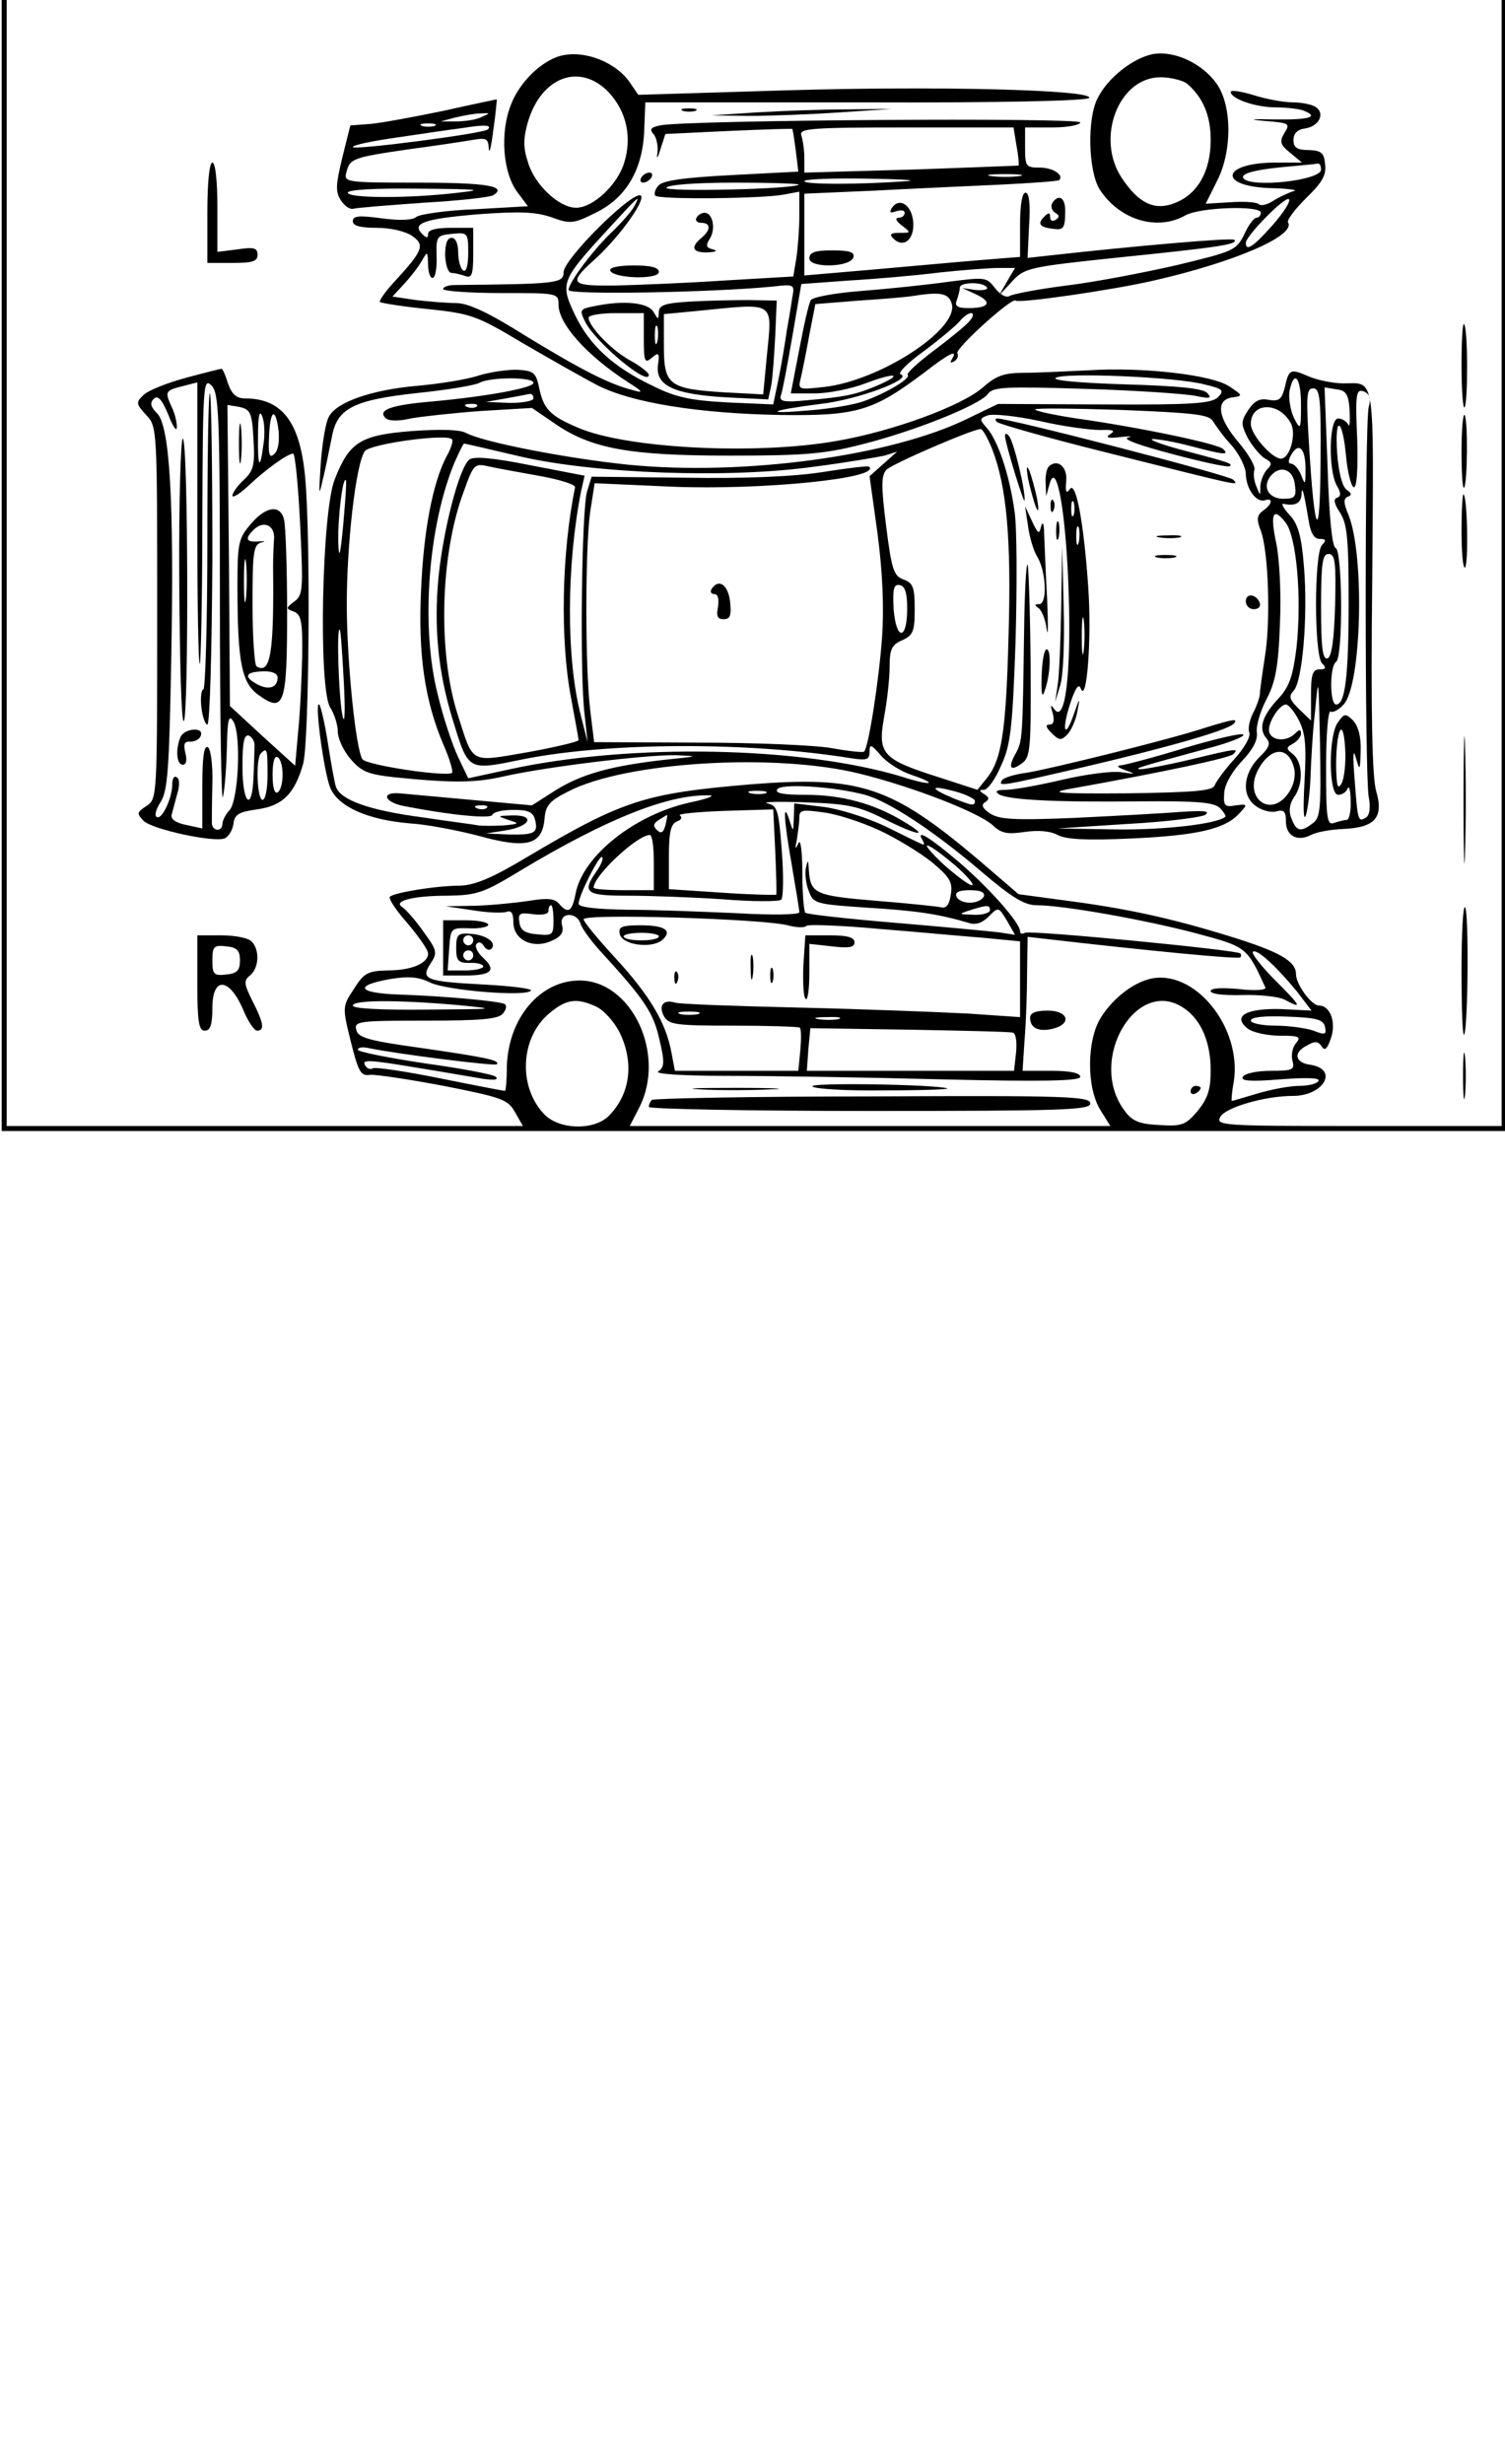 <?xml version="1.0"?>
<svg width="300" height="491" xmlns="http://www.w3.org/2000/svg" xmlns:svg="http://www.w3.org/2000/svg" preserveAspectRatio="xMidYMid meet">
 <g>
  <title>Layer 1</title>
  <path id="svg_2" fill="black" d="m1.033,-264.9c-0.4,0.3 -0.7,110.8 -0.7,245.5l0,244.8l150,0l150,0l-0.2,-245.3l-0.3,-245.2l-149.1,-0.3c-82,-0.1 -149.4,0.1 -149.7,0.5zm298.3,244.8l0,244.5l-28.5,0c-27.3,0 -28.5,-0.1 -27.6,-1.8c1,-1.9 8.9,-4.2 14.5,-4.2c6.1,0 9.2,-5.3 3.5,-6.2c-3.1,-0.4 -3.5,-2.4 -0.8,-3.8c1.7,-1 2.3,-0.9 3,0.1c0.6,1 1.1,0.6 1.8,-1.4c1.2,-3.2 0,-6.7 -2.3,-6.7c-1.5,0 -4.6,-4.2 -4.6,-6.3c0,-2.6 -3.4,-4.5 -13.5,-7.6c-11.7,-3.6 -20.5,-5.5 -32.9,-7.1l-8.9,-1.2l-7.8,-6.7c-17.6,-14.9 -23.8,-16.9 -45.5,-15.2c-21.2,1.8 -25.5,3.1 -45,14.7c-6.7,4 -10.1,5.4 -13,5.5c-4.8,0 -13.2,1.4 -14,2.2c-0.4,0.3 1.2,2.7 3.5,5.3c2.2,2.6 4.1,5.3 4.1,6c0,2 -3.3,3.4 -8.2,3.4c-3.8,0.1 -4.6,0.5 -6.6,3.7c-2.3,3.5 -2.3,3.6 -0.6,10.5c1.5,6 2,6.9 3.8,6.6c1.2,-0.1 7.8,0.9 14.7,2.2c11.6,2.3 12.8,2.7 14.2,5.2l1.6,2.8l-51.4,0l-51.5,0l0,-244.5l0,-244.5l149,0l149,0l0,244.5zm-126.9,178.5c4.7,1.3 13.6,7.1 23.2,15.3c6.1,5.2 8.6,6.7 11,6.7c5.3,0 21.6,2.9 31.8,5.6c10.1,2.7 10.1,2.7 13.8,10.8c0.2,0.5 -2,0.7 -5.3,0.3c-3.4,-0.3 -5.6,-0.2 -5.6,0.4c0,0.6 2.6,0.9 6.3,0.8c3.4,-0.1 7.2,0.3 8.4,0.9c3.7,2 3.4,1.4 -1.9,-3.9c-2.7,-2.7 -4.7,-5.3 -4.4,-5.6c0.7,-0.8 4.7,2.9 8.8,7.9l2.9,3.8l-6,-0.3c-7,-0.2 -9.9,1.4 -6.7,3.9c1.1,0.8 4,1.4 6.4,1.4c3.8,0 4.3,0.2 3.2,1.5c-0.7,0.8 -1,2.4 -0.7,3.5c0.5,1.8 0,2 -4.3,2c-2.7,0 -5.2,0.5 -5.6,1.2c-0.5,0.8 1.4,1 7.5,0.5c5.2,-0.4 8,-0.3 7.6,0.3c-0.3,0.6 -2.1,1 -3.9,1c-1.8,0 -5.5,0.7 -8.2,1.5c-2.7,0.8 -5,1.5 -5.2,1.5c-0.1,0 0,-1.7 0.4,-3.8c1.7,-10.9 -7.9,-22.7 -16.8,-20.5c-3.5,0.9 -7.4,4 -9.7,7.7c-2.8,4.5 -2.9,13.8 -0.1,18.4l2,3.2l-47.9,0l-47.9,0l1.9,-3.7c5.4,-10.6 -1.5,-25.3 -11.9,-25.3c-7.9,0 -14.2,7.5 -14.5,17.1c0,2.7 -0.2,4.9 -0.4,4.9c-0.2,0 -6,-1.1 -12.9,-2.5c-6.9,-1.4 -13,-2.3 -13.4,-2c-0.5,0.3 -1.1,0.1 -1.5,-0.5c-0.8,-1.3 0.3,-1.3 11,0.5c5,0.8 10.6,1.8 12.5,2.1c2.2,0.3 3.1,0.2 2.5,-0.4c-0.5,-0.5 -7,-1.7 -14.2,-2.7c-7.3,-1.1 -13.3,-2.3 -13.3,-2.7c0,-0.5 1,-0.6 2.3,-0.3c5.3,1.1 24.9,3.6 25.4,3.2c0.7,-0.8 -2.2,-1.4 -15.4,-3.3c-10.1,-1.4 -12.2,-2 -12.6,-3.5c-0.5,-1.8 0.4,-1.9 13.8,-1.9c11,0 14.5,-0.3 15.4,-1.4c0.7,-0.8 0.8,-1.6 0.4,-1.9c-1.1,-0.6 -12.1,-1.6 -21.1,-1.9c-8.3,-0.3 -9.1,-1.8 -1.7,-3.1c3.7,-0.6 5.7,-0.4 7.9,0.7c3.3,1.6 19.3,2.9 20.1,1.6c0.2,-0.4 -4,-0.9 -9.4,-1.2c-11.5,-0.6 -12.7,-1 -10.6,-4.2c1.4,-2.1 1.3,-2.6 -1.4,-6.3c-1.6,-2.3 -3.5,-4.4 -4.2,-4.9c-2,-1.2 1.9,-2.3 9,-2.3c5.8,-0.1 7.1,-0.5 14.5,-5c17.3,-10.4 29.5,-15.2 37.6,-15c1.4,0 -0.3,0.7 -3.7,1.4c-11.1,2.4 -21.5,10.7 -22.9,18.2c-0.7,3.6 -1.5,4.1 -3.3,2c-0.8,-1 -2.3,-1.2 -5.8,-0.6c-2.7,0.4 -7.5,0.9 -10.8,1l-6,0.1l5.4,0.8c3,0.5 6,0.6 6.8,0.3c0.9,-0.3 1.3,0.3 1.3,2.1c0,3.5 3.9,5.4 7.6,3.7c1.9,-0.8 2.5,-1.7 2.1,-3.1c-0.7,-2.6 2.9,-2.8 3.7,-0.3c0.3,1 2.1,3.4 3.8,5.3c9,9.8 10.7,12.4 11.9,17.7c1.1,4.6 1,5.6 -0.2,6.4c-0.9,0.5 4.3,0.9 13.6,0.9c8.3,0 27.5,0.3 42.8,0.7c20.7,0.5 27.7,0.3 27.7,-0.5c0,-0.8 -2.1,-1.2 -5.7,-1.2l-5.8,0l0.4,-6.2c0.3,-3.5 0.5,-9.5 0.5,-13.4l0.1,-7.1l3.5,0.4c20.8,2.4 38.5,4.1 38.9,3.7c0.2,-0.2 0.2,-0.6 0,-0.8c-0.8,-0.7 -42,-4.7 -42.9,-4.1c-0.6,0.3 -1,0.2 -1,-0.3c0,-1.7 -6.2,-8.7 -12.3,-13.9c-5.9,-5 -8.6,-6.6 -7.1,-4.2c0.4,0.7 0.3,1 -0.2,0.7c-0.5,-0.2 -3.8,-1.8 -7.4,-3.6c-3.7,-1.7 -9,-3.4 -12.2,-3.8l-5.8,-0.7l-0.1,2.9c-0.1,2.9 -0.1,2.9 -0.9,0.4c-1.3,-4.1 -1.1,0 0.5,9c0.8,4.7 1.5,8.9 1.5,9.4c0,0.5 -5.3,0.6 -12.2,0.2c-6.8,-0.3 -16.7,-0.7 -22,-0.7c-6.3,-0.1 -9.8,-0.5 -9.8,-1.2c0,-1.6 4.2,-9.9 4.7,-9.3c0.3,0.3 -0.2,1.5 -1.1,2.8c-3,4.3 -2.2,4.9 6.2,4.9c4.2,0 12.7,0.3 18.7,0.7c6.1,0.5 11.4,0.5 11.9,0.1c0.4,-0.4 0.5,-4.8 0.1,-9.8c-0.6,-8.1 -0.9,-9 -2.9,-9.4c-1.1,-0.3 2.3,-0.4 7.6,-0.2c8.5,0.3 10.5,0.7 15.9,3.4c6.8,3.4 9.1,3.6 3.5,0.3c-5.8,-3.5 -12.3,-5.2 -19.2,-5.2c-4.6,0 -6.3,-0.3 -5.8,-1.1c0.7,-1.2 11.1,-0.6 17.5,1.1zm-19.8,-0.3c-0.7,0.2 -2.1,0.2 -3,0c-1,-0.3 -0.4,-0.5 1.2,-0.5c1.7,0 2.4,0.2 1.8,0.5zm1.9,11.5c0.2,4.6 0.3,8.5 0.2,8.7c-0.2,0.1 -5,0 -10.8,-0.4l-10.6,-0.7l0,-6.5c0,-4.9 0.4,-6.5 1.6,-7c0.9,-0.3 1.1,-0.8 0.6,-1.2c-0.6,-0.3 3.4,-0.7 8.8,-0.9l9.8,-0.3l0.4,8.3zm20.6,-4.2c3.5,1.6 8.2,4.5 10.6,6.4c3.6,3 4.2,4 3.8,6.5c-0.3,2 -0.9,2.8 -2,2.5c-1,-0.2 -6.8,-0.8 -13.1,-1.3c-11.9,-1 -12.9,-1.4 -13.2,-6.1c-0.1,-2.1 -0.2,-2.2 -0.6,-0.4c-0.2,1.1 0,3.2 0.6,4.6c0.9,2.5 1.4,2.6 11.8,3.3c9.9,0.6 14.2,1.3 20,3c1.4,0.5 2.7,0.1 4.1,-1.3c1.9,-1.9 1.9,-1.9 3.6,0.9l1.6,2.8l-3.2,-0.5c-1.8,-0.2 -11.1,-1.1 -20.7,-1.9c-9.6,-0.8 -17.6,-1.7 -17.9,-2c-0.3,-0.3 -0.6,-3.9 -0.6,-8c0,-4.6 -0.4,-6.9 -0.8,-5.8c-0.6,1.3 -0.7,1.1 -0.3,-0.7c0.2,-1.4 0.5,-3.3 0.5,-4.4c0,-1.6 0.5,-1.7 4.8,-1.1c2.6,0.3 7.5,1.9 11,3.5zm-42.5,-0.9c-0.4,1.5 -0.9,1.7 -1.7,0.9c-0.8,-0.8 -0.7,-1.3 0.4,-2c0.8,-0.5 1.6,-1 1.7,-1c0,0 -0.1,0.9 -0.4,2.1zm-2.3,7.4l0,5.5l-6,0c-3.3,0 -6,-0.2 -6,-0.5c0,-2.4 8.7,-10.5 11.2,-10.5c0.5,0 0.8,2.5 0.8,5.5zm60,0.5c2.5,2.2 4,4 3.4,4c-0.6,0 -3,-1.8 -5.5,-4c-2.4,-2.2 -3.9,-4 -3.4,-3.9c0.6,0 3,1.8 5.5,3.9zm5.8,6.2c-0.3,0.7 -1.5,1.3 -2.8,1.3c-1.3,0 -2.5,-0.6 -2.7,-1.3c-0.3,-0.8 0.6,-1.2 2.7,-1.2c2.1,0 3,0.4 2.8,1.2zm-85.8,4.9c0,2.8 -0.2,3 -3.2,2.7c-2.5,-0.2 -3.4,-0.8 -3.6,-2.4c-0.3,-1.8 0.1,-2 2.8,-1.6c1.8,0.2 3,0 3,-0.7c0,-0.6 0.2,-1.1 0.5,-1.1c0.3,0 0.5,1.4 0.5,3.1zm87,-2.1c0,0.5 -1.5,1 -3.2,0.9c-3.1,-0.1 -3.2,-0.1 -0.8,-0.9c3.5,-1.1 4,-1.1 4,0zm-40.3,3c1.8,0.5 3.5,0.5 3.7,0.1c0.3,-0.3 6.7,-0.1 14.3,0.6c7.6,0.6 17.1,1.5 21.1,1.8l7.2,0.7l0,7.5l0,7.6l-10.2,-0.7c-5.7,-0.3 -20.9,-0.9 -33.8,-1.2c-12.9,-0.3 -24.1,-0.7 -24.8,-1c-2.3,-0.7 -3.3,0.6 -2.2,2.7c1,1.7 2.2,1.9 13.9,1.9c7,0 13,0.2 13.2,0.4c0.3,0.3 0.3,2.3 0.1,4.5l-0.4,4.1l-12.3,0l-12.3,0l-0.7,-3.7c-1.1,-5.9 -4.3,-11.3 -11.1,-18.7c-3.5,-3.8 -6.4,-7.3 -6.4,-7.8c0,-1.2 35.7,-0.1 40.7,1.2zm-65.7,15.9c8,0.8 7.7,0.8 -6.2,0.9c-9.3,0.1 -14.8,-0.2 -14.8,-0.8c0,-1.1 8.4,-1.2 21,-0.1zm27.5,0.3c1.5,0.7 3.5,2.9 4.6,5c3,6 2.3,12.4 -2.1,16.8c-2.9,2.9 -9.9,2.8 -12.9,-0.4c-5.2,-5.5 -4.7,-15.2 1,-20c3.4,-2.9 5.5,-3.2 9.4,-1.4zm117.3,0.4c3.3,2.3 5.2,6.7 5.2,12.3c0,3.9 -0.6,5.6 -2.6,8.1c-2.4,2.8 -3.1,3.1 -7.7,2.8c-4,-0.2 -5.4,-0.8 -6.9,-2.9c-7.5,-10.1 2.5,-27 12,-20.3zm-97,1.1c-1,0.2 -2.6,0.2 -3.5,0c-1,-0.3 -0.2,-0.5 1.7,-0.5c1.9,0 2.7,0.2 1.8,0.5zm28,1c-1,0.2 -2.8,0.2 -4,0c-1.3,-0.2 -0.5,-0.4 1.7,-0.4c2.2,-0.1 3.2,0.1 2.3,0.4zm97,1.6c0.3,1.5 0,1.6 -2.3,0.7c-1.4,-0.5 -4.9,-1 -7.6,-1c-2.7,0 -4.9,-0.5 -4.9,-1c0,-0.7 2.7,-1 7.2,-0.8c6,0.2 7.3,0.6 7.6,2.1zm-62.2,1.1c0.6,0.2 0.8,2 0.6,4l-0.4,3.6l-20.7,0l-20.6,0l0.3,-4.3l0.4,-4.2l19.6,0.3c10.8,0.2 20.2,0.4 20.8,0.6z"/>
  <path id="svg_81" fill="black" d="m111.833,11.1c-3.9,1 -8.3,5.3 -10,9.8c-2.2,5.6 -1.6,13.5 1.3,17.4l2.1,2.8l-10.5,0.6c-5.7,0.2 -11,1 -11.7,1.5c-0.8,0.7 -3.3,0.8 -7,0.3c-4.5,-0.6 -5.7,-0.5 -5.7,0.6c0,0.9 1.5,1.3 4.8,1.3c2.7,0 5.7,0.7 7,1.6c2.6,1.8 2.2,2.9 -3.2,8.8c-2,2.1 -3.4,4.1 -3.2,4.4c0.3,0.2 4.6,0.9 9.6,1.4c8.6,0.9 9.7,1.3 18.9,6.8c5.5,3.2 12.2,7 14.9,8.4c6.9,3.5 20.2,5.6 36.4,5.9c15.1,0.2 18.4,-0.7 28.5,-8.3c5.3,-4.1 7,-4.9 5.7,-2.8c-0.4,0.7 -0.3,0.8 0.5,0.4c0.6,-0.4 0.9,-1.1 0.6,-1.6c-0.5,-0.9 10.9,-11.2 11.6,-10.5c0.7,0.6 19.4,-2.1 27.6,-4c16.2,-3.7 28.4,-9 26.7,-11.6c-0.2,-0.5 1.4,-2.6 3.6,-4.8c3.2,-3.1 4.1,-4.6 3.8,-6.8c-0.2,-2.3 -0.8,-2.7 -3.3,-2.8c-2.3,0 -3,-0.5 -3,-2c0,-1.3 0.8,-2.1 2.3,-2.3c2.8,-0.4 4.1,-3 2.1,-4.3c-0.8,-0.5 -2.8,-0.9 -4.5,-0.9c-1.7,0 -5.2,-0.6 -7.7,-1.4c-2.6,-0.8 -4.7,-1.1 -4.7,-0.7c0,1.4 5,3.1 9,3.1c2.1,0 4.5,0.3 5.4,0.6c3.4,1.3 1.3,1.9 -5.6,1.8c-4.8,-0.1 -5.5,0 -2.1,0.3c5,0.4 5.2,0.5 4,2.4c-1,1.7 -0.9,2.3 1.2,4l2.3,1.9l-5.2,0c-11.1,0 -11.7,4.9 -0.6,5.1c3.3,0.1 5.2,0.4 4.1,0.6c-1,0.3 -2.9,1.2 -4,1.9c-1.2,0.8 -2.5,1.1 -2.9,0.7c-0.3,-0.4 -2.9,-0.6 -5.6,-0.4l-5,0.3l2.2,-4.4c3.1,-5.9 3.1,-15.1 0,-19.5c-2.9,-4.1 -8.5,-6.7 -12.8,-5.9c-3.9,0.8 -8.9,4.7 -10.9,8.7c-2.2,4.1 -1.9,14.7 0.4,18.3c4,6.1 11.5,8.3 17.1,5.1c2.9,-1.6 15,-2 15,-0.5c0,0.5 -0.4,1 -0.9,1c-0.5,0 -1.6,1.5 -2.4,3.3c-1.6,3.2 -2.1,3.4 -13.3,6.1c-6.5,1.5 -16.4,3.4 -22.1,4.1c-5.6,0.7 -10.8,1.7 -11.4,2.1c-0.7,0.4 -1.9,-0.3 -2.9,-1.6c-1.7,-2.2 -1.9,-2.2 -9.6,-1.2c-4.3,0.6 -12.1,1.4 -17.2,1.8c-5.1,0.4 -9.5,1.2 -9.9,1.8c-0.4,0.6 -1.4,5 -2.3,9.8l-1.7,8.8l4.8,0c2.7,0 7.2,-0.9 10.1,-2c6,-2.3 7.8,-1.9 2.2,0.5c-4.3,1.8 -6.3,2.2 -14.2,2.9c-4.2,0.4 -5.2,0.2 -4.9,-0.9c0.3,-0.7 1.3,-6 2.3,-11.8l1.8,-10.5l9.6,-0.7c5.2,-0.3 13.3,-1 18,-1.6c4.7,-0.5 10,-0.9 11.8,-0.9l3.2,0l-1.6,2.7l-1.6,2.8l2.6,-2.8c2.5,-2.7 3.2,-2.9 21.4,-4.8c19.5,-2 23.8,-2.6 22.9,-3.5c-0.4,-0.5 -20.6,1.3 -36.7,3.1l-4.5,0.5l0.3,-6.5c0.3,-4.2 0,-6.5 -0.7,-6.5c-0.7,0 -1.1,2.5 -1.1,6.4l0,6.4l-8.7,0.7c-4.9,0.4 -14.5,1.3 -21.5,1.9l-12.8,1.1l0,-8.1l0,-8.2l13.8,-0.6c7.5,-0.4 18.9,-0.9 25.2,-1.2c6.3,-0.3 11.6,-0.7 11.8,-0.9c1,-1 -1.2,-2.5 -3.9,-2.5c-2.7,0 -2.9,-0.2 -2.9,-4l0,-4l5.5,0c3,0 5.5,-0.5 5.5,-1c0,-1 -79,-0.5 -83.8,0.6c-1.9,0.4 -2.1,0.8 -1.2,1.8c0.6,0.8 0.9,2.5 0.7,3.8c-0.2,1.2 0.1,0.9 0.6,-0.8l1,-3.1l12.6,-0.6c6.9,-0.3 12.6,-0.5 12.7,-0.4c0.1,0.1 0.4,2.1 0.7,4.3l0.5,4.2l-13.4,0.7c-9.6,0.5 -13.7,1.1 -14.5,2.1c-0.7,0.8 -0.9,1.7 -0.6,2c0.8,0.8 21,0.6 25.5,-0.2l3.2,-0.6l0,4.8c0,2.7 -0.3,6.5 -0.6,8.5l-0.6,3.6l-13.7,0.8c-7.5,0.5 -17.3,0.9 -21.8,1c-8.9,0.1 -9.4,-0.4 -4.3,-5c4.8,-4.3 10,-11.4 9.5,-12.8c-0.8,-2 -15.5,12.4 -15.5,15.2c0,2.2 -1.6,2.3 -21.7,2.5c-1.3,0 -2.3,0.4 -2.3,0.8c0,0.4 5.2,0.8 11.5,0.8c11.3,0 11.5,0 11.5,2.3c0,3.9 5.7,10.2 13.9,15.5c2.9,1.8 3.1,2.2 1.1,1.6c-4.9,-1.2 -10.6,-4.2 -21.3,-10.7c-7.6,-4.8 -11.7,-6.7 -14.1,-6.7c-1.8,0 -5.4,-0.3 -8,-0.6l-4.7,-0.7l2.4,-2.6c1.3,-1.4 2.9,-3.5 3.5,-4.6c1.1,-1.9 1.1,-1.8 1.2,0.7c0,1.6 0.4,2.8 0.9,2.8c0.5,0 0.9,-1.9 0.8,-4.3c-0.1,-4 0,-4.2 3.1,-4.5c3.1,-0.3 3.2,-0.2 3.2,3.8c0,2.5 -0.4,3.9 -1,3.5c-0.5,-0.3 -1,-1.9 -1,-3.6c0,-1.7 -0.5,-2.9 -1.3,-2.9c-0.9,0 -1.3,1.2 -1.3,3.5c0.1,2 0.6,3.5 1.3,3.5c0.6,0 1.8,0.3 2.7,0.6c1.3,0.5 1.6,-0.2 1.6,-4.5l0,-5.1l-4.5,0c-2.8,0 -4.5,0.4 -4.5,1.2c0,0.9 -0.3,0.9 -1.2,0c-2.1,-2.1 0.4,-3 11.2,-3.9c8.2,-0.6 11.4,-0.5 14.6,0.6c3.8,1.4 4.4,1.3 9,-1c6,-3 9.3,-8.7 9.5,-16.7l0.2,-5.2l44.1,0c26.4,0.1 44.2,-0.3 44.4,-0.9c0.5,-1.6 -29.9,-2.4 -60.3,-1.5l-29.6,0.9l-1.5,-2.2c-2.7,-4.2 -9.1,-6.8 -13.9,-5.6zm9.6,7.4c3.4,3.7 4.6,8.8 3,13.9c-1.3,4.4 -6.2,9 -9.6,9c-3.4,0 -8.3,-4.6 -9.6,-9.1c-1,-3 -0.9,-4.8 0,-8c2.7,-9.1 10.5,-11.9 16.2,-5.8zm115.1,-1.9c3.2,2.7 4.8,6.3 4.8,11.3c0,6.1 -2.5,10.7 -7,12.5c-4.1,1.7 -7.3,0.2 -10.7,-4.9c-5.3,-7.9 -0.7,-20.1 7.7,-20.1c2,0 4.3,0.6 5.2,1.2zm-33.9,12.5c0.4,2 0.5,3.8 0.4,3.9c-0.1,0 -9.8,0.4 -21.4,0.8l-21.3,0.6l0,-2.9c0,-1.6 -0.3,-3.6 -0.6,-4.5c-0.5,-1.4 1.7,-1.6 20.9,-1.6l21.4,0l0.6,3.7zm60.7,4.7c0,2.2 -14.2,3.7 -15.5,1.7c-0.6,-1 2.8,-1.8 10,-2.4c2.2,-0.2 4.3,-0.4 4.8,-0.5c0.4,-0.1 0.7,0.4 0.7,1.2zm-60.2,1.3c-1.6,0.2 -4,0.2 -5.5,0c-1.6,-0.2 -0.3,-0.4 2.7,-0.4c3,0 4.3,0.2 2.8,0.4zm-22.3,1c-9.6,0.7 -20.5,0.7 -20.5,0c0,-0.4 5.5,-0.6 12.3,-0.5c6.7,0.1 10.4,0.3 8.2,0.5zm-21.6,0.7c-1.1,0.9 -27,1.5 -26.4,0.6c0.4,-0.6 6,-1 13.7,-1c7.2,0 12.9,0.2 12.7,0.4zm-32.8,4.3c-0.5,1 -2.4,3.1 -4.1,4.8c-3.9,3.6 -9,10.4 -9,11.9c0,1 28.6,0.5 40.8,-0.7c4.2,-0.5 4.3,-0.4 3.8,2.2c-0.2,1.4 -0.7,4.4 -1.1,6.6c-0.3,2.2 -1,6.4 -1.6,9.4l-1.1,5.3l-9.1,-0.4c-7.3,-0.4 -10.3,-1 -14.7,-3.2c-8.1,-3.8 -12.8,-8.2 -15.7,-14.2c-3,-6.3 -2.8,-6.9 6.1,-16.6c6.6,-7.2 7.1,-7.7 5.7,-5.1zm127.3,3.7c-3.9,4.4 -5.4,5.4 -5.4,3.6c0,-1.4 7.9,-9.4 8.6,-8.7c0.4,0.4 -1.1,2.7 -3.2,5.1zm-57,12.5c0.3,0.4 -0.7,0.6 -2.2,0.5l-2.7,-0.4l2.8,1.3c3.2,1.5 2.6,2.7 -1.6,2.7c-2.2,0 -2.8,-0.4 -2.3,-1.6c0.3,-0.9 0.6,-2 0.6,-2.5c0,-1.1 4.7,-1.2 5.4,0zm-7,3.3c1.3,5.1 -14.3,15.2 -25.3,16.5c-5.3,0.6 -5.4,0.6 -4.8,-1.8c0.3,-1.3 1.1,-5.2 1.7,-8.6l1.2,-6.1l8.7,-0.7c4.7,-0.3 9.5,-0.7 10.6,-0.9c5.7,-0.9 7.3,-0.6 7.9,1.6zm3.6,3.3c-0.7,0.9 -3.9,3.5 -7.1,5.9c-3.2,2.4 -5.6,4.6 -5.3,4.9c0.7,0.7 -4.2,3.6 -8.6,5.2c-2.1,0.8 -7.2,1.6 -11.2,1.9c-9.2,0.8 -7.8,0 2.4,-1.3c7.3,-0.8 18.6,-5 16,-5.9c-0.7,-0.2 1.4,-2.3 4.6,-4.6c3.1,-2.3 6.3,-5 7.1,-5.9c0.7,-0.9 1.8,-1.7 2.3,-1.7c0.6,0 0.5,0.7 -0.2,1.5z"/>
  <path id="svg_86" d="m137.633,60.1c-5.1,0.3 -6.3,0.7 -6.3,2.1c-0.1,1.6 -0.1,1.6 -1.1,-0.1c-1.1,-1.8 -5.9,-2.3 -11.7,-1.1c-3,0.6 -3.1,0.7 -1.8,3.3c2.2,4.1 12.6,12.8 12.6,10.4c0,-0.4 -1.6,-1.7 -3.6,-2.8c-3.6,-1.9 -8.4,-6.8 -8.4,-8.6c0,-0.5 2.5,-0.9 5.5,-0.9l5.5,0l0,5.1c0,4.6 0.2,5 1.6,3.8c1.4,-1.2 1.6,-1 1.2,1.6c-0.4,4 3.3,5.7 13.8,6.3l8.2,0.4l0.6,-2.8c0.3,-1.6 0.6,-6.1 0.8,-9.9l0.3,-7l-5.5,-0.1c-3,0 -8.3,0.1 -11.7,0.3zm15.2,11.1l-0.7,7.4l-7.6,-0.4c-11.2,-0.7 -12.2,-1.4 -12.2,-9.3l0,-6.3l6.3,-0.6c16.3,-1.6 15.3,-2.3 14.2,9.2zm-21.8,-3.1c-0.3,1 -0.5,0.4 -0.5,-1.2c0,-1.7 0.2,-2.4 0.5,-1.8c0.2,0.7 0.2,2.1 0,3z"/>
  <path id="svg_88" d="m88.333,22.1c-5.8,1.2 -12.3,2.4 -14.5,2.6l-4,0.3l-1.6,6.4c-1.3,5.4 -1.4,6.8 -0.3,8.5c0.7,1.1 1.8,1.9 2.5,1.7c0.7,-0.2 7,-0.7 14,-1.2c7.1,-0.4 13.3,-1.1 13.9,-1.5c2.9,-1.8 -1.4,-2.5 -15,-2.5c-14.4,0 -14.8,-0.1 -14.3,-2c0.7,-2.8 1.2,-3 12.1,-4.6c5.3,-0.7 11.2,-1.6 13,-1.9c2.8,-0.5 3.2,-0.3 3.3,1.7c0.1,1.3 0.5,-0.4 0.9,-3.7c0.5,-3.3 0.7,-6 0.7,-6.1c-0.1,0 -4.9,1 -10.7,2.3zm7.5,1.3c-1.1,0.5 -3.3,0.8 -5,0.8l-3,0l3,-0.8c1.7,-0.4 3.9,-0.8 5,-0.8c2,-0.1 2,-0.1 0,0.8zm-9.2,1.7c-0.7,0.2 -1.9,0.2 -2.5,0c-0.7,-0.3 -0.2,-0.5 1.2,-0.5c1.4,0 1.9,0.2 1.3,0.5zm10.6,0.7c-0.8,0.8 -26.9,4.2 -26.9,3.5c0,-0.4 3.9,-1.2 8.8,-1.9c4.8,-0.7 10.7,-1.6 13.2,-1.9c4.3,-0.7 5.8,-0.6 4.9,0.3zm-5.9,12.6c-10,1.2 -22,1.1 -22,0c0,-0.6 5.3,-0.9 14.3,-0.8c11.8,0.1 13.1,0.2 7.7,0.8z"/>
  <path id="svg_89" d="m136.133,22.1c0.6,0.2 1.8,0.2 2.5,0c0.6,-0.3 0.1,-0.5 -1.3,-0.5c-1.4,0 -1.9,0.2 -1.2,0.5z"/>
  <path id="svg_90" d="m150.833,22.4l-9,0.6l7.5,0.1c4.1,0 12.2,-0.3 18,-0.7l10.5,-0.7l-9,0.1c-4.9,0 -13,0.3 -18,0.6z"/>
  <path id="svg_92" d="m41.333,42.4l0,10l5,0c4,0 5,-0.3 5,-1.6c0,-1.4 -0.7,-1.6 -4,-1.1l-4,0.5l0,-8.9c0,-5.3 -0.4,-8.9 -1,-8.9c-0.6,0 -1,4 -1,10z"/>
  <path id="svg_93" d="m127.833,35.4c-0.3,0.5 -0.2,1 0.4,1c0.5,0 1.3,-0.5 1.6,-1c0.3,-0.6 0.2,-1 -0.4,-1c-0.5,0 -1.3,0.4 -1.6,1z"/>
  <path id="svg_94" d="m209.733,40.5c-0.3,0.6 -0.1,1.5 0.6,1.9c0.9,0.5 0.9,0.9 0.1,1.4c-0.6,0.4 -1.1,0.2 -1.1,-0.5c0,-1 -0.3,-1 -1.2,-0.1c-1.4,1.4 -0.9,2.1 1.8,2.4c2.1,0.3 2.4,-0.1 2.4,-3.7c0,-2.6 -1.4,-3.3 -2.6,-1.4z"/>
  <path id="svg_95" d="m177.733,41.5c-0.5,0.9 -0.2,1 0.9,0.6c1,-0.3 1.7,-0.2 1.7,0.3c0,0.6 -0.6,1 -1.2,1c-0.8,0 -0.5,0.7 0.6,1.5c1.9,1.5 1.9,1.5 -0.4,1.5c-1.8,0 -2.1,0.3 -1.3,1.1c2.1,2.1 4.3,0.2 4,-3.3c-0.3,-3.4 -2.8,-5 -4.3,-2.7z"/>
  <path id="svg_96" d="m138.833,43.4c-0.3,0.5 0.1,1 0.9,1c2,0 2,1.4 0.1,3c-2.3,1.9 -1.8,3 1.3,2.9c1.6,-0.1 2,-0.3 1,-0.6c-1.4,-0.3 -1.5,-0.8 -0.6,-2.2c1.2,-2 0.5,-5.1 -1.1,-5.1c-0.5,0 -1.3,0.4 -1.6,1z"/>
  <path id="svg_97" d="m161.333,51.5c0,2 8.4,1.8 8.8,-0.3c0.2,-1 -0.9,-1.3 -4.3,-1.3c-3.4,0 -4.5,0.4 -4.5,1.6z"/>
  <path id="svg_98" d="m121.633,53.9c0.5,1.6 9.7,1.9 9.7,0.3c0,-0.9 -1.6,-1.3 -5,-1.3c-2.9,0 -4.9,0.4 -4.7,1z"/>
  <path id="svg_99" d="m291.333,72.9c0,4.9 0.3,8.6 0.6,8.3c0.7,-0.8 0.7,-15.9 -0.1,-16.6c-0.3,-0.3 -0.5,3.4 -0.5,8.3z"/>
  <path id="svg_100" d="m37.033,75.3c-3.7,1 -7.5,2.5 -8.4,3.4c-1.6,1.5 -1.5,1.8 0.5,4c2.2,2.3 2.2,2.6 2.2,39.4c0,36.7 0,37.1 -2.1,38.5c-2,1.3 -2,1.5 -0.6,3c1.8,1.7 13.8,4.3 16.1,3.5c0.8,-0.3 1.6,-1.6 1.8,-2.9c0.2,-1.9 1.1,-2.4 4.7,-2.9c5.1,-0.7 7.5,-3.1 9.2,-9.1c1.2,-4.6 1.5,-45.2 0.4,-57c-1,-11.1 -4.6,-15.8 -12,-15.8c-1.7,0 -2.6,-0.8 -3.4,-3c-0.5,-1.7 -1.1,-3 -1.3,-2.9c-0.2,0 -3.4,0.8 -7.1,1.8zm6.8,44.8c0,22.9 0.3,40.3 0.6,38.7c0.4,-1.6 0.7,-6.1 0.8,-9.9c0.1,-5.7 0.4,-6.6 1.3,-5.1c1.6,2.8 1,15.7 -0.8,17.7c-0.8,0.8 -1.4,2.1 -1.4,2.7c0,1.6 -2,1.5 -2.1,-0.1c0,-0.6 0,-4.2 0.1,-7.9c0.1,-3.7 -0.3,-6.9 -0.9,-7.3c-0.8,-0.4 -1.1,2.1 -1.1,7.8l0,8.4l-3.2,-0.7c-2.1,-0.4 -3.2,-1.2 -2.9,-2.1c0.2,-0.8 0.7,-2.6 1.1,-4.1c0.5,-1.6 0.5,-3 -0.1,-3.3c-0.5,-0.4 -0.9,0.3 -0.9,1.4c0,2.8 -2.1,7.2 -3.1,6.5c-0.5,-0.3 -0.1,-1.6 0.8,-3c1.4,-2.2 1.7,-6.6 2.1,-28.3c0.6,-31.8 -0.3,-46.6 -2.8,-49.1c-1.3,-1.3 -1.5,-2.1 -0.7,-2.9c0.8,-0.8 1.6,0 2.9,3.1c0.9,2.4 1.7,3.5 1.7,2.6c0.1,-0.9 -0.4,-2.9 -1.1,-4.3c-1.3,-2.9 -1.2,-3.1 2.5,-4l2.7,-0.7l0,28.3c0,15.5 0.2,28 0.5,27.8c0.2,-0.3 0.5,-13.3 0.5,-28.9c0.1,-26.6 0.2,-28.2 1.8,-26.6c1.5,1.5 1.7,5.5 1.7,43.3zm6.7,-32.5c0.3,5.1 0,6.2 -1.9,8c-1.3,1.2 -2.3,2.6 -2.3,3.2c0,0.5 1.5,-0.4 3.3,-2.1c3.4,-3.2 7.7,-6.3 8.8,-6.3c0.4,0 1,6.3 1.4,14.1c0.6,13 0.6,14.1 -1.2,15.4c-1.7,1.3 -1.7,1.4 0,2c1.4,0.6 1.7,2 1.6,8.9c-0.1,4.4 -0.4,11.2 -0.8,15l-0.6,6.8l-6.5,-5.9l-6.5,-6l-0.2,-30l-0.3,-30l2.4,0.4c2.2,0.5 2.5,1.1 2.8,6.5zm2,0.8c-0.7,5.6 -1.2,4.8 -1.1,-1.6c0,-3.9 0.3,-5.2 0.8,-3.9c0.5,1.1 0.6,3.6 0.3,5.5zm3,-2.5c0.2,2.1 -0.1,4 -0.9,4.6c-0.9,0.9 -1.2,0.1 -1,-3.5c0.2,-5.4 1.3,-6 1.9,-1.1zm-4.8,62.8c0,0.9 -0.1,3.7 -0.2,6.2c-0.3,7.1 -2.2,5.3 -2.2,-2.1c0,-4.8 0.3,-6.5 1.3,-6.2c0.6,0.3 1.2,1.2 1.1,2.1zm2.6,5.7c0,2.7 -0.4,5 -1,5c-1.1,0 -1.4,-8.3 -0.3,-9.3c1.2,-1.2 1.3,-0.8 1.3,4.3zm3,0c0,1.6 -0.4,3.2 -1,3.5c-0.6,0.4 -1,-1 -1,-3.5c0,-2.5 0.4,-3.9 1,-3.5c0.6,0.3 1,1.9 1,3.5z"/>
  <path id="svg_101" d="m41.333,107.9c0,16.2 -0.4,29.5 -0.8,29.5c-0.4,0 -0.6,1.6 -0.4,3.5c0.2,1.9 0.8,3.5 1.2,3.5c0.5,0 0.9,-14.9 1,-33c0,-18.2 -0.2,-33 -0.5,-33c-0.3,0 -0.5,13.3 -0.5,29.5z"/>
  <path id="svg_102" d="m35.733,115.8c0.1,15.6 0.4,28.2 0.9,27.9c1,-0.6 0.9,-56.3 -0.2,-56.3c-0.4,0 -0.8,12.8 -0.7,28.4z"/>
  <path id="svg_103" d="m35.933,147c-1,2.5 -0.7,5.4 0.5,5.4c0.7,0 0.9,-0.9 0.5,-2.4c-0.4,-1.8 -0.2,-2.3 1.1,-2.2c0.8,0 1.8,-0.5 2,-1.2c0.7,-1.8 -3.4,-1.5 -4.1,0.4z"/>
  <path id="svg_104" d="m47.633,88.4c0,3.6 0.2,5 0.4,3.2c0.2,-1.7 0.2,-4.7 0,-6.5c-0.2,-1.7 -0.4,-0.3 -0.4,3.3z"/>
  <path id="svg_105" d="m49.933,104.5c-2.4,2.8 -2.6,3.8 -2.6,12.2c0,15.2 0.8,19.4 4.2,21.8c5.1,3.7 5.7,2 5.7,-16.4c0,-8.9 -0.3,-17.2 -0.6,-18.5c-0.7,-3.1 -3.6,-2.8 -6.7,0.9zm4.7,2.9c-0.1,1.4 -0.2,3.8 -0.2,5.5c0.2,17.2 -0.5,21.6 -3.3,19.9c-0.4,-0.3 -0.8,-5.9 -0.8,-12.4c0,-10.5 0.2,-11.9 1.8,-12.3c0.9,-0.2 0.7,-0.3 -0.5,-0.2c-2.6,0.2 -2.9,-0.5 -1.1,-2.3c2,-2 4.3,-0.9 4.1,1.8zm-5.6,11.7c-0.2,2.1 -0.4,0.6 -0.4,-3.2c0,-3.9 0.2,-5.5 0.4,-3.8c0.2,1.8 0.2,5 0,7zm6.3,15.9c0,2 -1.7,2.6 -4,1.4c-2.8,-1.5 -2.5,-2.5 1,-2.6c1.8,-0.1 3,0.4 3,1.2z"/>
  <path id="svg_106" d="m95.533,74.8c-2.3,0.8 -7.9,1.7 -12.5,2.1c-8.9,0.8 -16,3.2 -17.5,6.2c-0.6,1 -1.3,5.2 -1.6,9.3c-0.4,6.3 -0.4,6.8 0.4,3.2c0.6,-2.3 1.3,-6.1 1.8,-8.4c1,-5.8 4.2,-7.5 17.3,-8.9c5.7,-0.6 11.2,-1.5 12.1,-2c2.2,-1.2 10.8,-1.2 10.8,0c0,1 -9.2,2.7 -20.1,3.7c-8.3,0.7 -11,1.7 -9.4,3.3c0.6,0.6 2.5,0.7 5,0.1c2.2,-0.4 8.6,-1.1 14.1,-1.5l10.1,-0.6l4.4,3c7.3,5.1 14.9,6.5 34.9,6.5c14.8,0 18.9,-0.3 26.3,-2.2c10.5,-2.6 23.7,-7.9 25.3,-10.1c1,-1.4 3.5,-1.5 19.5,-1c10.1,0.3 20,1 21.9,1.4c2.9,0.6 3.3,0.5 2.3,-0.6c-0.9,-0.9 -5.8,-1.4 -16.4,-1.7c-9.3,-0.3 -14.6,-0.8 -13.8,-1.3c1.7,-1.1 23.9,-0.2 29.6,1.3c3.8,0.9 4.1,1.2 2.7,2.6c-1.3,1.2 -5,1.5 -22.7,1.4l-21.1,-0.1l-6,2.9c-15.2,7.5 -44.8,11.5 -67.8,9.2c-12.5,-1.3 -28.8,-4.5 -32.2,-6.3c-1.2,-0.7 -5.1,-0.8 -10.8,-0.4c-10.3,0.8 -12.5,2.2 -15.4,9.6c-2.6,6.3 -3.3,41.9 -0.9,45.5c0.8,1.3 1.5,3.4 1.5,4.8c0,1.3 1.1,3.8 2.5,5.4c2.2,2.6 3.5,3.1 8.8,3.7c11.9,1.2 16.2,1.1 21.9,-0.2c8.5,-1.9 28.2,-4.3 34.1,-4.2c4.9,0.2 4.7,0.2 -2,0.9c-10.7,1.2 -16.6,2.8 -21.9,6.1l-4.7,3l-12.1,-1.1c-6.6,-0.6 -13.1,-1.2 -14.3,-1.3c-3.7,-0.3 -3.1,1.7 0.7,2.5c9.7,1.9 17.5,2.6 17.8,1.8c0.2,-0.6 2.1,-1 4.2,-1c2.9,0 3.9,0.4 4.3,1.9c0.7,2.7 0,3.1 -5.2,3l-4.6,-0.2l3.9,-0.6c5,-0.8 6.1,-3.1 1.4,-3c-3.1,0.1 -3.1,0.1 -0.8,0.9c2.3,0.7 2.3,0.8 -1,1.1c-1.9,0.1 -4.2,0.1 -5,0c-0.8,-0.2 -5.8,-0.8 -11,-1.6c-10.8,-1.4 -16.6,-3.5 -17.4,-6.2c-0.3,-1 -1,-4.9 -1.6,-8.8c-0.6,-3.8 -1.4,-7.2 -1.7,-7.5c-1,-0.9 0.9,13.4 2.2,16.6c1.6,3.8 7.5,6.4 16,7.1c3.3,0.2 9.5,1.4 13.7,2.5c9.4,2.6 12.5,1.8 13,-3.3c0.2,-2.8 1,-3.7 4.8,-5.6c11.4,-5.9 41.3,-7.7 58.1,-3.5c10.5,2.6 23.7,7.7 26.5,10.3c1.7,1.6 2.9,1.8 6.3,1.3c2.7,-0.4 5.1,-0.2 6.6,0.6c1.7,0.9 5.7,1.1 14.7,0.7c13.2,-0.6 18.7,-1.9 21.5,-5c1.7,-1.8 1.7,-1.9 -0.7,-1.6c-2.2,0.4 -2.5,0.1 -2.3,-2.5c0.1,-1.7 1.6,-4.3 3.5,-6.3c2.2,-2.3 3.2,-4.2 3,-5.7c-0.2,-1.3 0.7,-4.3 1.9,-6.6c1.8,-3.4 2.4,-6.5 2.7,-15c0.3,-6 -0.1,-12.9 -0.7,-16c-1.3,-6 -0.7,-7.5 1.8,-4.3c2.2,2.7 3.3,14.9 2.2,25c-0.7,5.6 -1.4,7.7 -3.5,10c-3.3,3.5 -4.1,6 -2.6,7.9c1,1.1 0.8,1.9 -1.4,4c-3.2,3.3 -3.5,7.7 -0.5,9.7c1.1,0.8 2.9,1.3 4,1c1.5,-0.4 1.9,0 1.9,2c0,2.9 2.3,4.1 5,2.7c1.1,-0.6 4,-1.1 6.5,-1.2c6.3,-0.3 8,-2.3 6.5,-7.5c-0.8,-2.6 -1.1,-15.4 -0.8,-42c0.3,-41.9 0.7,-39.3 -5.8,-39.3c-1.9,0 -5,-0.6 -6.9,-1.4c-3.7,-1.6 -3.9,-1.5 -4.8,2.5c-0.6,2.1 -1.1,2.5 -3.1,2.2c-1.8,-0.4 -2.9,0.2 -4.1,2c-1.5,2.3 -1.5,2.8 -0.1,5.6c0.9,1.6 2.4,3.4 3.3,4c1.5,0.8 1.6,1.2 0.6,2.2c-0.7,0.7 -1.3,2.2 -1.4,3.3c0,2.1 0,2.1 -0.8,0.1c-0.5,-1.1 -0.6,-2.6 -0.4,-3.2c0.3,-0.7 -1.1,-3.1 -3.1,-5.5c-4.2,-4.9 -4.7,-8.5 -1.3,-9c2.2,-0.3 2.1,-0.4 -0.6,-2.2c-3.4,-2.3 -17.2,-3.9 -28.1,-3.2c-4.5,0.2 -10.3,0.5 -12.9,0.5c-3.9,0 -5.5,0.6 -8.1,2.9c-4.2,3.7 -18.1,8.8 -29.3,10.7c-16,2.8 -41.9,1.5 -51.5,-2.7c-5.6,-2.4 -6.8,-3.7 -7.7,-8.1c-0.6,-2.8 -1.1,-3.2 -4.1,-3.4c-1.9,-0.1 -5.4,0.4 -7.8,1.1zm163.8,5.8c0,5.1 -0.1,5.2 -1.4,2.7c-0.7,-1.5 -1.1,-3.9 -0.9,-5.3c0.9,-4.5 2.3,-2.8 2.3,2.6zm3.9,11.5c-0.1,16.6 -1.2,14.9 -2.3,-3.5c-0.6,-9.7 -0.5,-11.2 0.8,-11.2c1.4,0 1.6,2 1.5,14.7zm5.8,-10.2c0.1,2.2 0,3.4 -0.3,2.7c-0.3,-0.6 -1.2,-1.2 -2,-1.2c-1.8,0 -2,10.1 -0.3,13.3c0.9,1.5 0.9,2.2 0.1,2.5c-0.8,0.2 -0.6,1.2 0.6,3c1.4,2.2 1.7,5.1 1.7,17.7c0,15 -0.7,20.5 -2.5,20.5c-1.3,0 -1.3,-7.7 0,-8.5c1.4,-0.9 1.3,-22.2 -0.1,-22.7c-0.7,-0.2 -1.3,-6.3 -1.6,-16.2l-0.6,-15.8l2.4,0.4c1.9,0.2 2.4,1 2.6,4.3zm3.8,-0.8c-0.8,3.2 -0.8,73.4 0,77.7c0.4,2.1 0.2,3.6 -0.5,4.1c-1.6,1 -1.7,0.8 -2.3,-7.5c-0.4,-4.7 -0.3,-6.4 0.2,-4.5c0.8,2.8 0.9,2.8 1,-1.3c0.1,-2.8 -0.5,-4.9 -1.5,-6c-1.5,-1.5 -1.8,-1.4 -3,0.3c-2,2.6 -1.9,14.5 0,14.5c0.8,0 1.7,-0.6 1.9,-1.3c0.3,-0.6 0.6,0.5 0.6,2.5c0.1,2.1 -0.3,3.8 -0.8,3.8c-0.5,0 -1.6,0.3 -2.5,0.6c-1.4,0.5 -1.6,-0.8 -1.6,-11.1c0,-6.4 0.4,-11.4 0.9,-11.1c0.4,0.3 1.6,-0.3 2.6,-1.4c3.6,-3.9 4.2,-29.7 1,-37.7c-1,-2.4 -1.1,-3.3 -0.2,-3.7c0.9,-0.3 0.8,-0.7 -0.2,-1.4c-0.9,-0.7 -1.6,-3.4 -1.9,-7.4c-0.5,-7.7 1.1,-6.9 1.8,0.9c0.3,3.1 1,5.8 1.5,6c0.6,0.2 0.9,-3.3 0.7,-9.7c-0.4,-9 -0.2,-9.9 1.3,-9.4c1.2,0.5 1.5,1.4 1,3.1zm-166.5,-1.7c0,0.5 -2.1,0.9 -4.7,0.9l-4.8,-0.2l4,-0.7c2.2,-0.4 4.3,-0.8 4.8,-0.9c0.4,0 0.7,0.3 0.7,0.9zm-11.3,1.6c-0.3,0.3 -1.2,0.4 -1.9,0.1c-0.8,-0.3 -0.5,-0.6 0.6,-0.6c1.1,-0.1 1.7,0.2 1.3,0.5zm162.3,3.4c1.1,2.1 -0.2,7 -2,7c-1.8,0 -6,-4.8 -6,-6.9c0,-4.4 5.7,-4.5 8,-0.1zm-15.5,-0.4c0.6,1 2.2,3.2 3.8,4.9c1.5,1.8 2.7,4.3 2.7,5.6c0.1,3 2.1,5.7 3.8,5.2c1.7,-0.6 1.5,0.8 -0.4,2.1c-1.2,0.9 -1.3,1.7 -0.4,4c1.5,4 2,17.9 0.8,25.1c-0.5,3.3 -1,6.7 -1,7.5c-0.1,0.8 -0.7,2.5 -1.4,3.8c-0.7,1.4 -1,3.1 -0.7,3.8c0.3,0.8 -1,3.1 -3,5.3c-1.9,2.1 -3.6,4.4 -3.9,5.2c-0.4,1.1 -3.9,1.4 -17.4,1.6c-13.8,0.1 -15.9,-0.1 -11.4,-0.9c18.4,-3.3 31.6,-6.1 32.5,-6.9c1.2,-1.2 0.8,-1.2 -8.7,1.1c-4.6,1.1 -9,1.9 -9.8,1.9c-1.5,-0.1 0,-0.5 13.2,-4.1c4.3,-1.1 7.6,-2.4 7.3,-2.8c-0.2,-0.4 -5.4,0.8 -11.5,2.6c-6.1,1.9 -11.9,3.4 -12.8,3.5c-1.1,0.1 -0.8,0.4 0.8,1c2.2,0.8 2.1,0.8 -0.8,0.4c-1.8,-0.3 -7.1,0.4 -11.8,1.5c-4.7,1.1 -9.7,2 -11.2,2c-1.9,0 -2.3,0.3 -1.4,0.9c1.9,1.1 11,1.6 28.1,1.4c11.5,-0.1 14.7,0.2 15.9,1.3c0.8,0.8 1.3,1.6 1.1,1.8c-1.8,1.4 -11.9,2.6 -21.6,2.5l-11.8,-0.2l13.9,-0.9c7.6,-0.4 14.6,-1.3 15.5,-1.8c1.1,-0.8 -0.3,-0.9 -4.9,-0.6c-3.6,0.3 -13.1,0.8 -21.2,1.2c-12.1,0.5 -15,0.3 -16.8,-0.9c-1.5,-1 -1.8,-1.7 -1,-2.2c0.9,-0.6 0.9,-1 -0.1,-1.6c-1.1,-0.7 -1.1,-0.9 -0.1,-0.9c0.7,0 2.3,-2.1 3.4,-4.8c1.9,-4 2.3,-7.4 2.9,-24.7c0.3,-11 0.3,-22.7 -0.2,-26c-1,-7.2 -3.3,-14.2 -5.6,-16.7c-1.4,-1.6 -1.4,-1.8 0.2,-2.4c1,-0.4 5.7,0.1 10.4,1.1c4.7,1.1 10.2,1.8 12.1,1.8c2.5,-0.1 3.1,0.1 2,0.8c-1.1,0.7 -0.5,0.9 2,0.6c1.9,-0.2 2.6,-0.2 1.5,0.1c-1.2,0.3 2.4,1.6 8.9,3.3c6,1.6 11.1,2.7 11.4,2.4c0.6,-0.5 0.1,-0.7 -9.8,-3.3c-4.1,-1.1 -6.6,-2.1 -5.5,-2.1c1.1,0 4.5,0.6 7.5,1.4c6.5,1.7 7.8,1.9 6.5,0.6c-1.1,-1.1 -17.1,-4.4 -29.2,-6.1c-4.6,-0.7 -8.3,-1.5 -8.3,-1.8c0,-0.3 7.8,-0.2 17.3,0.1c14.6,0.6 17.4,0.9 18.2,2.3zm-44.1,5.4c2.9,7.4 3.9,17.7 3.3,37.5c-0.5,19.3 -1.4,24.7 -4.5,28.4l-1.7,2.1l-8,-2.6c-11,-3.5 -11.9,-4.6 -10.6,-11.9c0.6,-3.2 1.1,-7.7 1.1,-10c0,-3.5 0.4,-4.4 2.5,-5.3c2.2,-1 2.5,-1.8 2.5,-6.2c0,-4.3 -0.3,-5.2 -2.2,-5.9c-2,-0.7 -2.4,-2 -3.5,-10.7c-1,-8 -1,-10.1 0.1,-11.2c1,-1.1 16.7,-7.9 18.7,-8.1c0.4,-0.1 1.4,1.7 2.3,3.9zm-108.8,1.7c-2.7,5.3 -4.5,14.7 -5,26.5c-0.6,12.8 0.7,22 4.5,30.9c1.2,2.7 1.9,5.2 1.7,5.5c-1,0.9 -17.1,-1.5 -17.9,-2.7c-1.3,-2.1 -3,-18.5 -3.1,-29.9c-0.1,-12.5 1.8,-29.1 3.6,-31.5c1.2,-1.5 16.8,-3.6 17.4,-2.3c0.2,0.4 -0.3,2 -1.2,3.5zm14.9,-0.1c14.8,3.4 41.5,4.4 58.5,2c6.3,-0.8 12.6,-1.9 14,-2.2l2.5,-0.8l-2.8,2.5l-2.7,2.4l1.6,11.5c1,7.7 1.3,14.5 0.9,20.5c-0.6,8.5 -2.7,22.1 -3.6,22.9c-0.2,0.2 -3.1,-0.1 -6.4,-0.7c-3.3,-0.6 -15.3,-1.1 -26.7,-1.1l-20.7,-0.1l-0.8,-6.5c-1,-8.5 -1,-31.9 0,-39.3l0.9,-5.8l15.6,0.7c17.9,0.7 41.7,-1.7 39.1,-4c-0.2,-0.2 -4.4,0.3 -9.4,1.1c-5.8,0.9 -15.5,1.3 -27.4,1.1l-18.5,-0.2l-0.9,2.9c-1.1,3.5 -1.5,36.6 -0.5,44.5l0.6,5.5l-1.4,-5.5c-2.9,-11.4 -2.8,-29.8 0.1,-44.5l0.7,-3.1l-10.9,-2.1c-7.5,-1.5 -11.2,-1.8 -12.1,-1.1c-2,1.7 -5.1,13.6 -6.1,23.2c-1,10.1 -0.1,19.2 2.8,28.6c3.2,10.4 2.9,10.2 14.1,7.9c17.2,-3.4 44.7,-3.5 65.3,-0.2c3.2,0.5 3.7,0.3 3.7,-1.3c0,-1.6 0.3,-1.5 2.3,0.8c1.2,1.4 3.9,3.1 6,3.8c2.1,0.7 3.7,1.4 3.5,1.6c-0.2,0.2 -2.6,-0.3 -5.3,-1.2c-20.2,-6.1 -54.3,-6.7 -78.2,-1.5l-8.3,1.8l-2,-4.2c-1.1,-2.3 -3,-7.9 -4.1,-12.6c-3.4,-13.4 -1.9,-33.5 3.4,-46.2c0.9,-2 1.7,-3.7 1.9,-3.7c0.2,0 5.3,1.2 11.3,2.6zm156.4,2.9c0,2.8 -0.1,2.8 -0.9,0.7c-0.5,-1.2 -1.4,-2.2 -2,-2.2c-0.6,0 -0.6,-0.7 0.2,-2c1.5,-2.4 2.8,-0.8 2.7,3.5zm-152.4,1c3.9,0.7 6.9,1.7 6.8,2.2c-2.7,13.2 -3,30.4 -0.8,42c0.8,4.3 1.5,8.1 1.5,8.4c0,0.3 -4.6,1.4 -10.1,2.4c-11.7,2 -10.8,2.5 -14,-7.5c-4,-12.5 -3.5,-32.1 1.3,-44.7c1.9,-5.3 2.1,-5.4 5.1,-4.7c1.8,0.4 6.4,1.2 10.2,1.9zm150.3,1.8c0.3,2.3 0,2.7 -2.3,2.7c-3,0 -4.3,-2.4 -2.5,-4.6c1.9,-2.2 4.5,-1.3 4.8,1.9zm-189.7,7.7c-0.6,6.5 -0.9,7.3 -1,3.5c-0.1,-4.9 0.9,-12.9 1.5,-12.2c0.2,0.1 -0.1,4.1 -0.5,8.7zm192.4,-0.8c0.4,2.6 1.1,3.8 2.2,3.8c1.3,0 1.4,0.3 0.5,1.2c-1.6,1.6 -1.6,22 0,23.6c0.9,0.9 0.8,1.2 -0.5,1.2c-1.4,0 -1.7,1 -1.7,5.1l0,5.1l-2.4,-2.3c-1.9,-1.9 -2.1,-2.5 -1.1,-3.6c1.8,-1.8 2.9,-14.9 2.1,-24.7c-0.5,-6.3 -1.2,-8.6 -2.9,-10.4c-1.2,-1.3 -1.7,-2.3 -1.2,-2.2c2.3,0.5 3.5,-0.1 3.6,-1.8c0.1,-1.9 0.4,-1 1.4,5zm5.3,17c-0.2,7 -0.7,10.3 -1.5,10.6c-1,0.3 -1.3,-2.2 -1.3,-10.2c0,-8.9 0.3,-10.6 1.5,-10.6c1.3,0 1.5,1.6 1.3,10.2zm-85.3,0.7c0,6.4 -2.2,6.4 -2.7,0.1c-0.2,-4.1 0,-5 1.2,-4.8c1.1,0.2 1.5,1.6 1.5,4.7zm-112.3,14.6c0.3,5.5 0.2,8.6 -0.2,7c-0.8,-3.1 -1.3,-18.2 -0.6,-17.4c0.2,0.2 0.5,4.9 0.8,10.4zm193.1,28.2c-2.4,1.8 -3.2,1.6 -4.2,-1c-0.6,-1.4 -0.4,-2.9 0.5,-4.2c1.9,-2.6 1.8,-7 -0.2,-8.6c-1.4,-1.1 -1.4,-1.3 0,-2.1c0.9,-0.5 1.6,-1.4 1.6,-2c0,-0.9 -0.3,-0.9 -1.2,0c-1.6,1.6 -4.5,1.5 -5.1,-0.2c-0.6,-1.5 1.9,-5.6 3.3,-5.6c0.5,0 1.7,1.4 2.6,3.2c1.3,2.6 1.5,5 1.1,12.2c-0.3,5.4 -0.2,8.1 0.3,6.6c0.4,-1.4 0.8,-4.8 0.9,-7.6c0.1,-2.8 0.4,-8.7 0.9,-13c0.7,-7.5 0.7,-7.1 1,6.6c0.2,12.7 0.1,14.6 -1.5,15.7zm5.8,-8c-0.8,1.4 -1,0.6 -1.1,-3.4c0,-7.3 1.4,-10.2 1.8,-3.6c0.2,2.9 -0.2,6.1 -0.7,7zm-9.5,-3.1c0.4,1.5 0,3.4 -1,4.9c-3.5,5.3 -9.1,1.3 -6.2,-4.4c2.5,-4.7 6.1,-4.9 7.2,-0.5zm-63.6,6.6c0,1.1 -0.5,1 -4.5,-0.6c-4.7,-2 -4.4,-2.6 0.5,-1.3c2.2,0.6 4,1.5 4,1.9zm-97.3,1.4c-0.3,0.3 -1.2,0.4 -1.9,0.1c-0.8,-0.3 -0.5,-0.6 0.6,-0.6c1.1,-0.1 1.7,0.2 1.3,0.5z"/>
  <path id="svg_107" d="m198.733,84.1c0.4,0.4 10.2,3.2 21.9,6.1c27.1,6.8 26.4,6.7 25.2,5.4c-0.8,-0.9 -44.6,-12.2 -47,-12.2c-0.5,0 -0.5,0.3 -0.1,0.7z"/>
  <path id="svg_108" d="m200.333,86.9c0.1,1.7 3.9,14 3.9,12.8c0.2,-2 -2.2,-11.8 -3.1,-12.8c-0.5,-0.6 -0.8,-0.6 -0.8,0z"/>
  <path id="svg_109" d="m204.933,95.4c0.4,1.9 1.1,4.4 1.5,5.5c0.6,1.4 0.7,0.9 0.3,-1.5c-0.4,-1.9 -1.1,-4.4 -1.5,-5.5c-0.6,-1.4 -0.7,-0.9 -0.3,1.5z"/>
  <path id="svg_110" d="m209.033,93c-0.4,0.4 -0.7,1.9 -0.6,3.3l0.1,2.6l0.7,-2.5c1.4,-4.9 3.3,5.9 3.8,22c0.5,16 -0.7,26 -2.9,22.9c-0.7,-1 -0.8,-0.8 -0.3,0.8c0.4,1.5 0.2,2.3 -0.6,2.3c-0.9,0 -0.8,0.5 0.4,1.7c1.5,1.5 1.9,1.5 3.1,0.3c0.8,-0.8 1.7,-2.9 2,-4.5c0.6,-3 0.5,-3 -0.6,0.2c-1.8,5.3 -2.6,3.8 -0.9,-1.6c1.1,-3.4 1.8,-4.4 2.2,-3.3c1.2,3.2 2.2,-9.9 1.5,-20.1c-0.9,-13.1 -2.5,-21.5 -3.7,-19.6c-0.7,1 -0.9,0.5 -0.7,-1.6c0.3,-2.9 -1.8,-4.6 -3.5,-2.9zm5,9.6c-0.3,0.7 -0.5,0.2 -0.5,-1.2c0,-1.4 0.2,-1.9 0.5,-1.3c0.2,0.7 0.2,1.9 0,2.5zm1,5.5c-0.3,1 -0.5,0.4 -0.5,-1.2c0,-1.7 0.2,-2.4 0.5,-1.8c0.2,0.7 0.2,2.1 0,3zm1,21.5c-0.2,1.8 -0.4,0.6 -0.4,-2.7c0,-3.3 0.2,-4.8 0.4,-3.3c0.2,1.5 0.2,4.2 0,6z"/>
  <path id="svg_111" d="m209.433,101c0,1.1 0.3,1.4 0.6,0.6c0.3,-0.7 0.2,-1.6 -0.1,-1.9c-0.3,-0.4 -0.6,0.2 -0.5,1.3z"/>
  <path id="svg_112" d="m204.933,104.9c0.3,2.2 1.1,4.9 1.8,6c1.8,2.9 2.1,9.5 0.4,9.5c-0.9,0 -1,0.2 -0.1,0.8c0.6,0.4 1.4,2.3 1.6,4.2c0.3,1.9 0.3,-0.8 0.1,-6c-0.3,-5.2 -0.5,-11.1 -0.6,-13c0,-2 -0.3,-2.7 -0.6,-1.5c-0.4,1.7 -0.6,1.5 -1.8,-1l-1.4,-3l0.6,4z"/>
  <path id="svg_113" d="m210.533,105.9c0,1.6 0.2,2.2 0.5,1.2c0.2,-0.9 0.2,-2.3 0,-3c-0.3,-0.6 -0.5,0.1 -0.5,1.8z"/>
  <path id="svg_114" d="m231.133,107.1c1.2,0.2 3,0.2 4,0c0.9,-0.3 -0.1,-0.5 -2.3,-0.4c-2.2,0 -3,0.2 -1.7,0.4z"/>
  <path id="svg_115" d="m211.533,121c-0.1,6.7 -0.4,13.7 -0.7,15.5l-0.5,3.4l1,-3.3c0.6,-1.8 0.9,-8.7 0.7,-15.5l-0.3,-12.2l-0.2,12.1z"/>
  <path id="svg_116" d="m230.633,111.1c0.9,0.2 2.5,0.2 3.5,0c0.9,-0.3 0.1,-0.5 -1.8,-0.5c-1.9,0 -2.7,0.2 -1.7,0.5z"/>
  <path id="svg_117" d="m204.133,126c-0.3,21.2 -0.3,21.7 -1.7,24.2c-1.6,2.9 -1,3.6 1.3,1.9c1.7,-1.2 1.8,-3.1 1.7,-20.2c-0.1,-10.4 -0.4,-19.1 -0.6,-19.4c-0.3,-0.2 -0.6,5.8 -0.7,13.5z"/>
  <path id="svg_119" d="m248.333,119.8c0,0.9 0.7,1.6 1.6,1.6c0.9,0 1.4,-0.5 1.2,-1.2c-0.6,-1.8 -2.8,-2.1 -2.8,-0.4z"/>
  <path id="svg_120" d="m207.633,134.7c-0.1,3.9 0.1,4.6 0.7,2.7c1.1,-3.3 1.2,-8 0.3,-8c-0.5,0 -0.9,2.4 -1,5.3z"/>
  <path id="svg_121" d="m240.333,145c-6.9,2.3 -30.8,8.2 -35.7,9c-2.4,0.3 -4.6,1 -4.9,1.5c-0.8,1.3 -0.3,1.2 15.7,-2.5c17.2,-4 29,-7.4 30.4,-8.7c1.2,-1.2 0,-1 -5.5,0.7z"/>
  <path id="svg_123" d="m141.833,117.4c-0.3,0.5 -0.1,1 0.6,1c0.7,0 0.9,1 0.7,2.5c-0.4,1.9 -0.1,2.5 1.1,2.5c1.3,0 1.6,-0.7 1.3,-3.5c-0.4,-3.4 -2.3,-4.7 -3.7,-2.5z"/>
  <path id="svg_125" d="m291.333,89.9c0,4.3 0.2,7.6 0.5,7.3c0.7,-0.7 0.8,-13.8 0.1,-14.5c-0.3,-0.3 -0.6,2.9 -0.6,7.2z"/>
  <path id="svg_126" d="m291.333,105.9c0,4.3 0.3,7.5 0.7,7.2c0.7,-0.7 0.5,-13.9 -0.3,-14.6c-0.2,-0.2 -0.4,3.1 -0.4,7.4z"/>
  <path id="svg_129" fill="black" d="m291.733,159.4c0,11.3 0.2,15.9 0.3,10.2c0.2,-5.6 0.2,-14.8 0,-20.5c-0.1,-5.6 -0.3,-1 -0.3,10.3z"/>
  <path id="svg_131" d="m291.333,193.4c0,7.3 0.2,13.1 0.5,12.8c0.8,-0.8 1,-24.6 0.2,-25.4c-0.4,-0.4 -0.7,5.3 -0.7,12.6z"/>
  <path id="svg_132" d="m39.333,195.9c0,7.8 0.3,9.5 1.5,9.5c1.1,0 1.5,-1.2 1.5,-4.5c0,-6.5 3.5,-6.1 6.3,0.7c0.9,2.1 2.1,3.8 2.6,3.8c1.6,0 1.3,-1.6 -0.9,-5.9c-1.7,-3.4 -1.8,-4.1 -0.5,-5.1c1.8,-1.5 2,-5.1 0.3,-6.8c-0.7,-0.7 -3.4,-1.2 -6,-1.2l-4.8,0l0,9.5zm8.5,-4.5c0,2 -0.6,2.6 -2.7,2.8c-2.5,0.3 -2.8,0 -2.8,-2.8c0,-2.8 0.3,-3.1 2.8,-2.8c2.1,0.2 2.7,0.8 2.7,2.8z"/>
  <path id="svg_133" d="m291.633,214.4c0,4.1 0.2,5.8 0.4,3.8c0.2,-2.1 0.2,-5.5 0,-7.6c-0.2,-2 -0.4,-0.3 -0.4,3.8z"/>
  <path id="svg_134" d="m88.333,188.9l0,5.5l4.4,0c5.2,0 6.3,-1 3.6,-3.5c-1.1,-1 -1.7,-2.2 -1.4,-2.7c0.4,-0.6 1,-0.5 1.5,0.3c0.4,0.7 1.1,1 1.5,0.6c1.2,-1.2 -1,-2.8 -4.1,-3c-2.5,-0.2 -2.9,0.1 -2.9,2.8c0,2.6 0.4,3 2.7,3c1.5,-0.1 2.7,0.3 2.7,0.7c0,0.4 -1.6,0.8 -3.6,0.8l-3.5,0l0.3,-4.3c0.3,-4.2 0.3,-4.2 4.1,-4.1c2,0.1 3.7,-0.3 3.7,-0.7c0,-0.5 -2,-0.9 -4.5,-0.9l-4.5,0l0,5.5zm6,-1.5c0,0.5 -0.4,1 -1,1c-0.5,0 -1,-0.5 -1,-1c0,-0.6 0.5,-1 1,-1c0.6,0 1,0.4 1,1zm0,3c0,0.5 -0.4,1 -1,1c-0.5,0 -1,-0.5 -1,-1c0,-0.6 0.5,-1 1,-1c0.6,0 1,0.4 1,1z"/>
  <path id="svg_136" d="m205.333,202.8c0,2.1 1.7,2.9 4.6,2.2c3.8,-1 3,-3.6 -1.1,-3.6c-2.4,0 -3.5,0.5 -3.5,1.4z"/>
  <path id="svg_137" d="m161.933,216.5c0.3,0.5 6.7,0.9 14.2,0.8c7.5,0 13.3,-0.2 12.7,-0.4c-2.4,-0.8 -27.4,-1.2 -26.9,-0.4z"/>
  <path id="svg_138" d="m139.533,217.1c3.7,0.2 10,0.2 14,0c4,-0.1 1,-0.3 -6.7,-0.3c-7.7,0 -11,0.1 -7.3,0.3z"/>
  <path id="svg_139" d="m129.933,219.2c-0.3,0.3 -0.6,0.9 -0.6,1.4c0,0.4 19.8,0.8 44,0.8c39,0 44,-0.2 44,-1.5c0,-1.4 -4.8,-1.6 -43.4,-1.4c-23.9,0 -43.7,0.4 -44,0.7z"/>
  <path id="svg_140" d="m123.533,186.1c0.4,2.2 6.2,3 8.4,1.3c2.2,-1.9 0.7,-3 -4.2,-3c-3.8,0 -4.5,0.3 -4.2,1.7zm7.8,0.5c0,0.5 -1.6,0.8 -3.5,0.8c-1.9,0 -3.5,-0.3 -3.5,-0.8c0,-0.4 1.6,-0.7 3.5,-0.7c1.9,0 3.5,0.3 3.5,0.7z"/>
  <path id="svg_141" d="m160.133,192.5c-0.1,3.4 0,6.3 0.5,6.6c0.4,0.2 0.7,-2.1 0.7,-5.3l0,-5.7l4.5,0.5c3.4,0.4 4.5,0.2 4.5,-0.8c0,-1 -1.4,-1.4 -4.9,-1.4l-4.9,0l-0.4,6.1z"/>
  <path id="svg_143" d="m149.633,192.9c0,2.2 0.2,3 0.4,1.7c0.2,-1.2 0.2,-3 0,-4c-0.3,-0.9 -0.5,0.1 -0.4,2.3z"/>
  <path id="svg_145" d="m153.533,194.4c0,1.4 0.2,1.9 0.5,1.2c0.2,-0.6 0.2,-1.8 0,-2.5c-0.3,-0.6 -0.5,-0.1 -0.5,1.3z"/>
  <path id="svg_146" d="m134.433,195c0,1.1 0.3,1.4 0.6,0.6c0.3,-0.7 0.2,-1.6 -0.1,-1.9c-0.3,-0.4 -0.6,0.2 -0.5,1.3z"/>
  <path id="svg_149" d="m237.333,217.5c0,0.5 0.5,0.7 1,0.4c0.6,-0.3 1,-0.8 1,-1.1c0,-0.2 -0.4,-0.4 -1,-0.4c-0.5,0 -1,0.5 -1,1.1z"/>
 </g>
</svg>